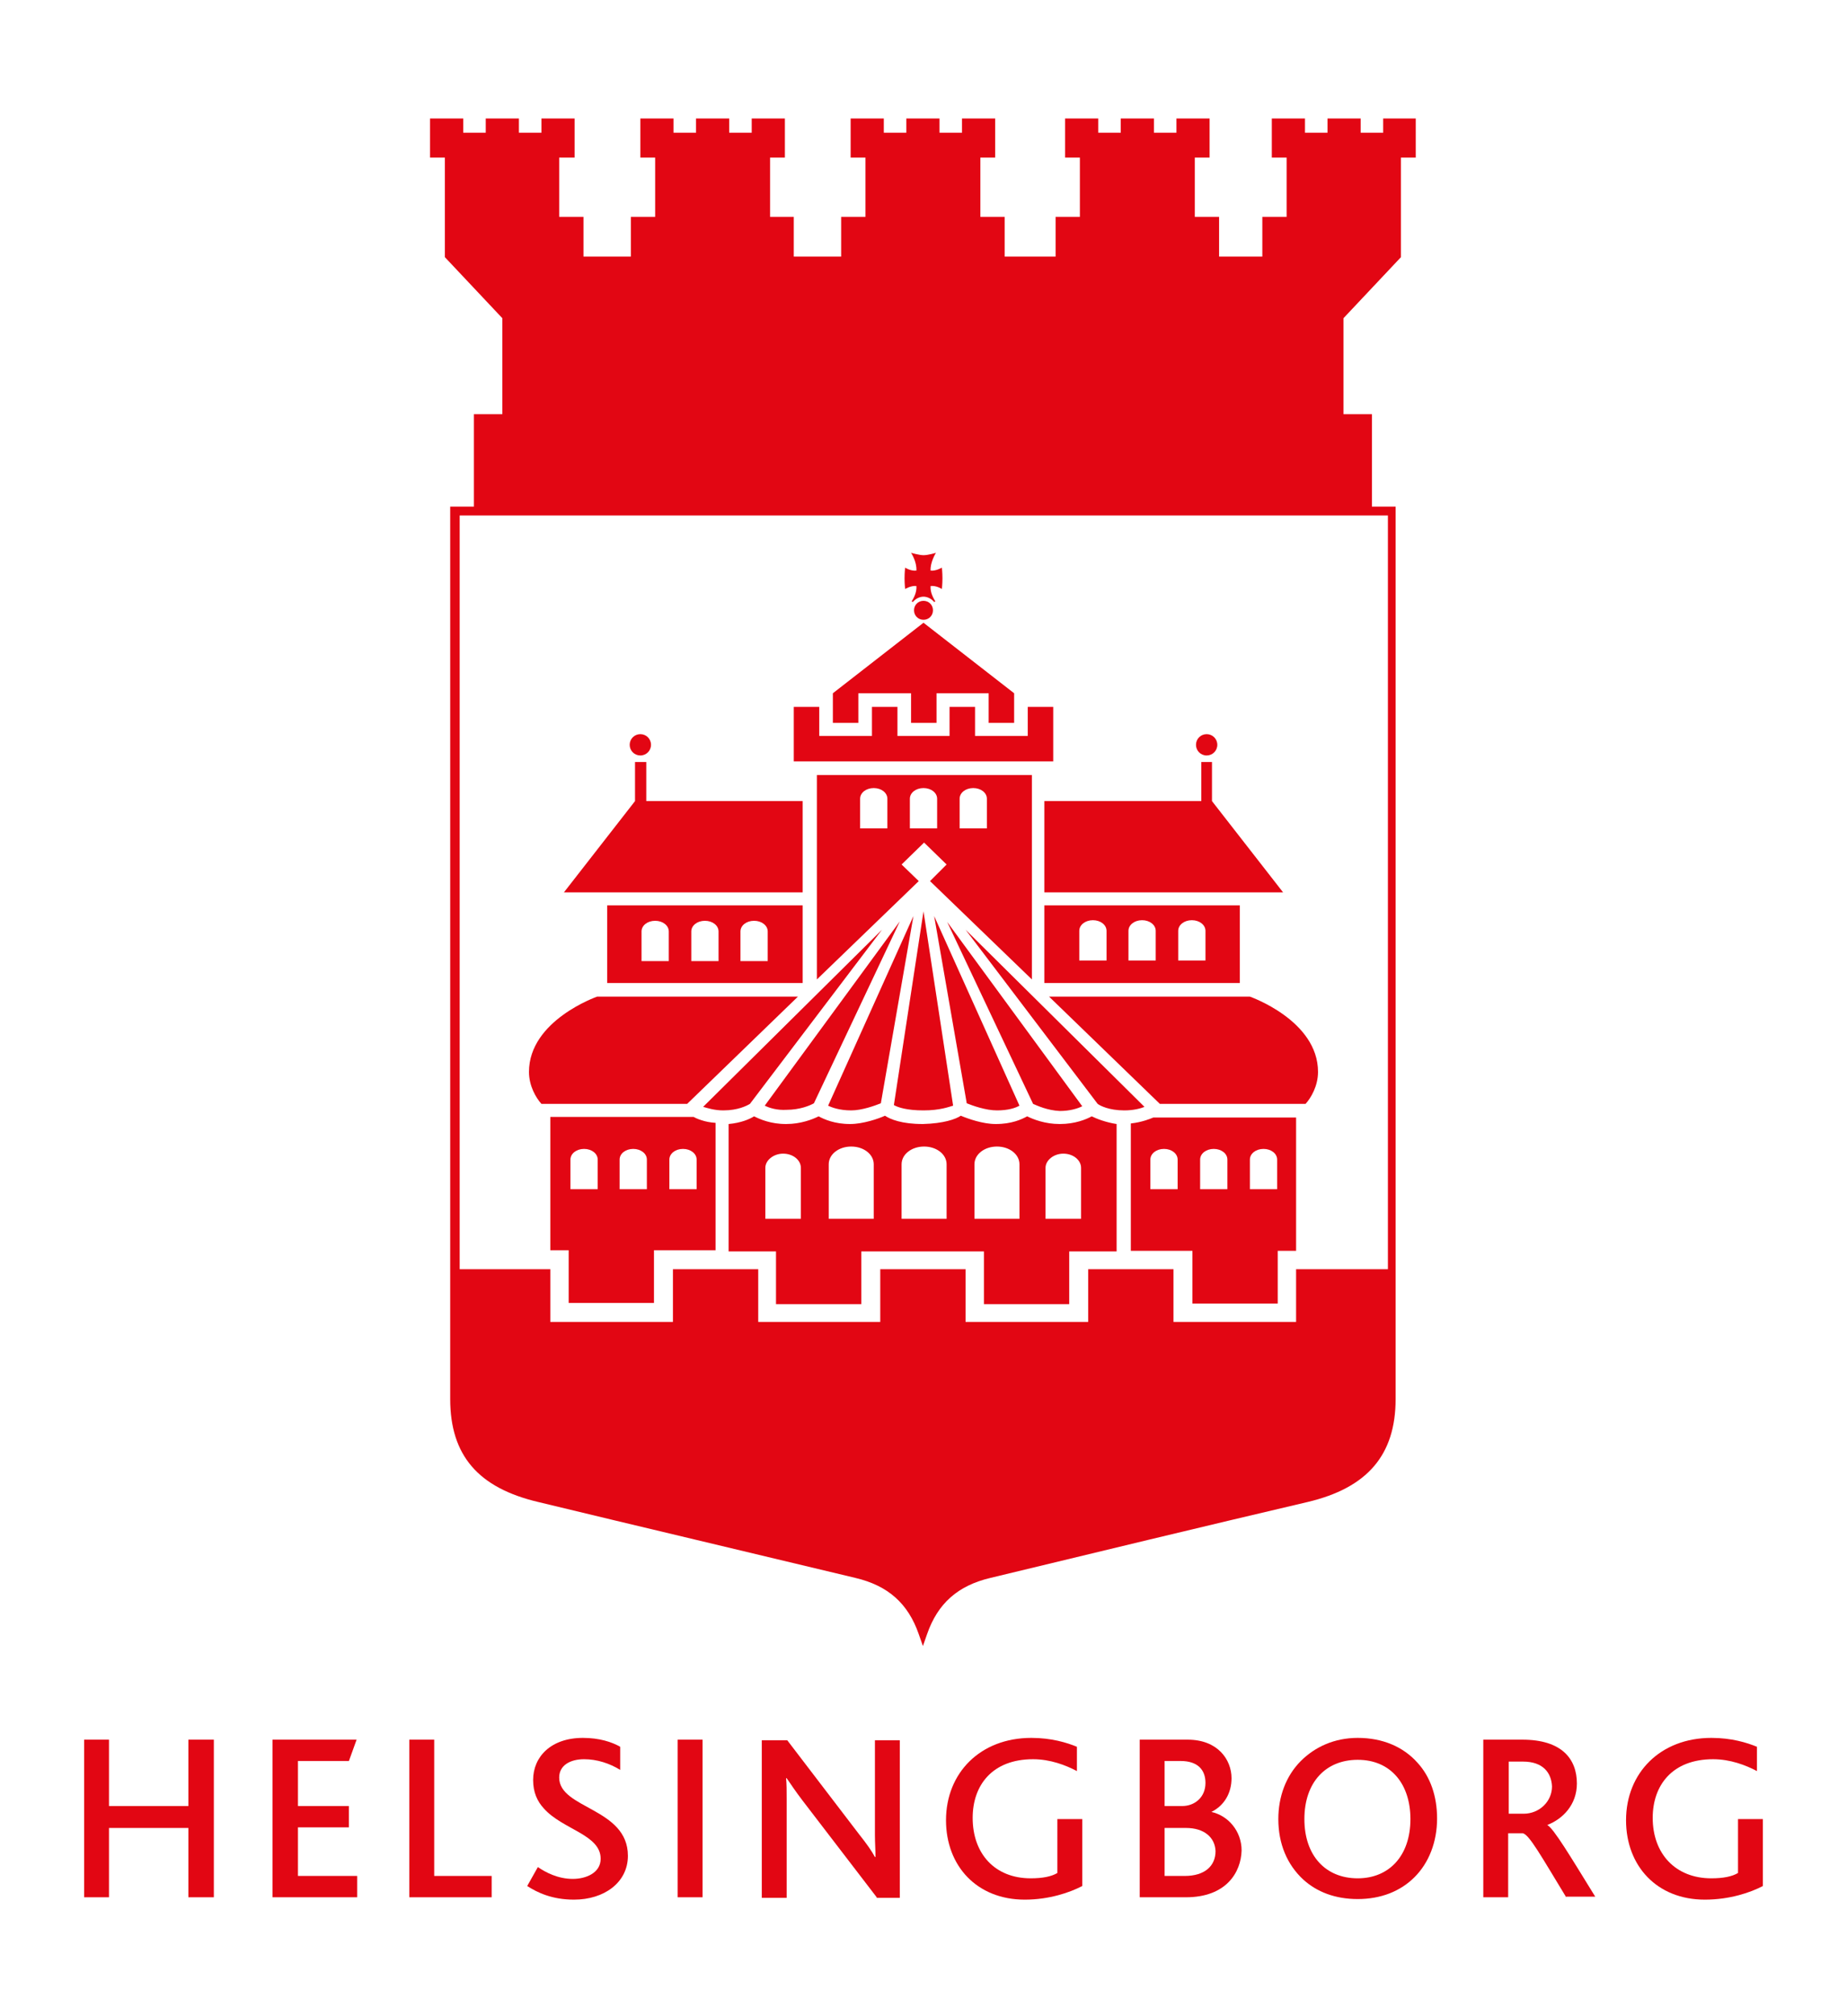 <?xml version="1.0" encoding="utf-8"?><svg version="1.1" id="Lager_1" xmlns="http://www.w3.org/2000/svg" xmlns:xlink="http://www.w3.org/1999/xlink" x="0px" y="0px" viewBox="0 0 311.8 340.2" style="enable-background:new 0 0 311.8 340.2;" xml:space="preserve"><style type="text/css">.st0{fill:#E20613;}</style><g><polygon class="st0" points="31.8,320.2 31.8,308.5 18.4,308.5 18.4,320.2 14.2,320.2 14.2,293.6 18.4,293.6 18.4,304.8 31.8,304.8 31.8,293.6 36.1,293.6 36.1,320.2 "/><polygon class="st0" points="46,320.2 46,293.6 60.2,293.6 58.9,297.2 50.3,297.2 50.3,304.8 58.9,304.8 58.9,308.4 50.3,308.4 50.3,316.6 60.3,316.6 60.3,320.2 "/><polygon class="st0" points="69.1,320.2 69.1,293.6 73.3,293.6 73.3,316.6 83,316.6 83,320.2 "/><g><path class="st0" d="M96.9,320.6c-3.7,0-6.2-1.2-7.9-2.3l1.8-3.2c1.3,0.9,3.4,2,5.9,2c2.2,0,4.7-1,4.7-3.4c0-4.1-6.4-4.9-9.6-8.5c-1.1-1.2-1.8-2.7-1.8-4.8c0-3.9,3-7.1,8.4-7.1c2.8,0,4.9,0.7,6.3,1.5l0,3.9c-1.8-1.1-3.9-1.8-6.1-1.8c-2.3,0-4.2,1-4.2,3.1c0,5.3,11.6,5.1,11.6,13.2C106,317.7,102,320.6,96.9,320.6"/></g><rect x="114.4" y="293.6" class="st0" width="4.2" height="26.6"/><g><path class="st0" d="M148,320.2l-12.5-16.3c-1.3-1.7-2-2.8-2.7-3.8h-0.1c0.1,0.9,0.1,2.2,0.1,3.5v16.7h-4.2v-26.6h4.3l12,15.7c1.5,1.9,2.2,2.9,2.8,4h0.1c0-1.1-0.1-2.4-0.1-3.7v-16h4.2v26.6H148z"/><path class="st0" d="M173,320.6c-8.1,0-13.3-5.7-13.3-13.4c0-8,5.8-13.9,14.4-13.9c3.4,0,6,0.8,7.7,1.5l0,4.1c-1.9-1-4.5-2-7.4-2c-6.9,0-10.2,4.4-10.2,9.9c0,6,3.7,10.2,9.8,10.2c2,0,3.5-0.3,4.5-0.9V307h4.2v11.3C180.6,319.4,177.1,320.6,173,320.6"/><path class="st0" d="M200.2,320.2h-7.8v-26.6h8.1c5.1,0,7.4,3.4,7.4,6.5c0,2.5-1.2,4.6-3.4,5.7v0c2.8,0.6,5.1,3.2,5.1,6.5C209.5,316,207,320.2,200.2,320.2 M196.6,297.3v7.5h3c2,0,3.9-1.4,3.9-3.9c0-2.2-1.3-3.7-4.2-3.7H196.6z M200.2,308.5h-3.6v8.1h3.4c3.4,0,5.2-1.7,5.2-4.2C205.1,310.1,203.3,308.5,200.2,308.5"/><path class="st0" d="M219.6,297.2c2.4-2.4,5.7-3.9,9.6-3.9c4.2,0,7.7,1.5,10.1,4.2c2.2,2.4,3.3,5.7,3.3,9.4c0,4-1.4,7.5-3.8,9.9c-2.4,2.4-5.7,3.7-9.6,3.7c-3.8,0-6.9-1.2-9.2-3.3c-2.7-2.5-4.2-6-4.2-10.2C215.8,303.2,217.1,299.7,219.6,297.2 M229.2,297c-5.4,0-9,3.8-9,10c0,6.2,3.6,10,9,10c5.3,0,8.9-3.8,8.9-10C238.1,301.1,234.8,297,229.2,297"/><path class="st0" d="M264.4,320.2c-4.2-6.9-6.2-10.5-7.3-10.8h-2.5v10.8h-4.2v-26.6h6.6c6.7,0,9.2,3.3,9.2,7.4c0,3.6-2.4,6-5,7v0c1.1,0.6,3.9,5.3,8.1,12.1H264.4z M257.1,297.3h-2.4v8.8h2.5c2.7,0,4.8-2.1,4.8-4.6C261.9,299.2,260.5,297.3,257.1,297.3"/><path class="st0" d="M287.8,320.6c-8.1,0-13.3-5.7-13.3-13.4c0-8,5.8-13.9,14.4-13.9c3.4,0,6,0.8,7.7,1.5l0,4.1c-1.9-1-4.5-2-7.4-2c-6.9,0-10.2,4.4-10.2,9.9c0,6,3.8,10.2,9.9,10.2c2,0,3.5-0.3,4.5-0.9V307h4.2v11.3C295.5,319.4,292,320.6,287.8,320.6"/><path class="st0" d="M155.9,101.4L155.9,101.4c0.9,0,1.6,0.7,1.6,1.6c0,0.9-0.7,1.6-1.6,1.6c-0.9,0-1.6-0.7-1.6-1.6C154.3,102.1,155,101.4,155.9,101.4"/><path class="st0" d="M159,99.4c0,0,0.1-0.8,0.1-1.8c0-1-0.1-1.8-0.1-1.8s-1,0.6-1.9,0.5c-0.1-1.4,0.9-3,0.9-3s-1.3,0.4-2.1,0.4c-0.7,0-2.1-0.4-2.1-0.4s1,1.5,0.9,3c-1,0.1-1.9-0.5-1.9-0.5s-0.1,0.8-0.1,1.8c0,1,0.1,1.8,0.1,1.8s1-0.6,1.9-0.5c0.1,1.1-0.5,2.1-0.8,2.6l0.2,0.1c0.4-0.5,1.1-0.9,1.8-0.9c0.7,0,1.4,0.4,1.8,0.9l0.2-0.1c-0.3-0.5-0.9-1.5-0.8-2.6C158.1,98.8,159,99.4,159,99.4"/></g><polygon class="st0" points="155.9,105.1 140.6,117 140.6,122 144.9,122 144.9,117 153.8,117 153.8,122 158.1,122 158.1,117 166.9,117 166.9,122 171.2,122 171.2,117 "/><polygon class="st0" points="173.5,119.3 173.5,124.2 164.6,124.2 164.6,119.3 160.3,119.3 160.3,124.2 151.5,124.2 151.5,119.3 147.2,119.3 147.2,124.2 138.3,124.2 138.3,119.3 134,119.3 134,124.2 134,128.5 177.8,128.5 177.8,124.2 177.8,119.3 "/><g><path class="st0" d="M106.3,125.7c0-1,0.8-1.8,1.8-1.8c1,0,1.8,0.8,1.8,1.8c0,1-0.8,1.8-1.8,1.8C107.1,127.5,106.3,126.7,106.3,125.7"/></g><polygon class="st0" points="109.1,135.2 109.1,128.6 107.2,128.6 107.2,135.2 95.2,150.6 135.5,150.6 135.5,135.2 "/><g><path class="st0" d="M129.6,162.2h-4.6v-5c0-1,1-1.8,2.3-1.8c1.3,0,2.3,0.8,2.3,1.8V162.2z M121.3,162.2h-4.6v-5c0-1,1-1.8,2.3-1.8c1.3,0,2.3,0.8,2.3,1.8V162.2z M112.9,162.2h-4.6v-5c0-1,1-1.8,2.3-1.8c1.3,0,2.3,0.8,2.3,1.8V162.2z M102.5,165.9h33v-13.1h-33V165.9z"/><path class="st0" d="M205.5,125.7c0-1-0.8-1.8-1.8-1.8c-1,0-1.8,0.8-1.8,1.8c0,1,0.8,1.8,1.8,1.8C204.7,127.5,205.5,126.7,205.5,125.7"/></g><polygon class="st0" points="202.8,135.2 202.8,128.6 204.6,128.6 204.6,135.2 216.6,150.6 176.3,150.6 176.3,135.2 "/><g><path class="st0" d="M182.2,157.1c0-1,1-1.8,2.3-1.8c1.3,0,2.3,0.8,2.3,1.8v5h-4.6V157.1z M190.5,157.1c0-1,1-1.8,2.3-1.8c1.3,0,2.3,0.8,2.3,1.8v5h-4.6V157.1z M198.9,157.1c0-1,1-1.8,2.3-1.8c1.3,0,2.3,0.8,2.3,1.8v5h-4.6V157.1z M176.3,165.9h33v-13.1h-33V165.9z"/><path class="st0" d="M116,186.3l18.7-18.1h-33.9c0,0-11.5,4-11.5,12.7c0,2.4,1.2,4.4,2.1,5.4H116z"/><path class="st0" d="M195.8,186.3l-18.7-18.1H211c0,0,11.5,4,11.5,12.7c0,2.4-1.2,4.4-2.1,5.4H195.8z"/><path class="st0" d="M185.3,186.3l-22.3-29.4l30.2,29.9c-0.7,0.3-1.9,0.6-3.4,0.6C187.2,187.4,185.7,186.6,185.3,186.3 M174.4,186.3l-14.5-30.7l22.8,31.1c-0.8,0.4-2.1,0.8-3.8,0.8C176.8,187.4,175.1,186.6,174.4,186.3 M163.2,186.2l-5.5-31.6l14.4,32c-0.7,0.4-1.9,0.8-3.8,0.8C166.4,187.4,164.2,186.6,163.2,186.2 M155.9,187.4c-2.8,0-4.3-0.5-5-0.9l5-32.7l5,32.8C160.2,186.8,158.7,187.4,155.9,187.4 M139.8,186.6l14.4-32l-5.5,31.6c-1,0.4-3.2,1.2-5,1.2C141.7,187.4,140.4,186.9,139.8,186.6 M129.1,186.6l22.8-31.1l-14.5,30.7c-0.7,0.4-2.4,1.1-4.6,1.1C131.2,187.4,129.9,187,129.1,186.6 M118.7,186.8l30.2-29.9l-22.3,29.4c-0.5,0.3-2,1.1-4.5,1.1C120.6,187.4,119.4,187,118.7,186.8"/><path class="st0" d="M117.6,200.7H113v-5c0-1,1-1.8,2.3-1.8s2.3,0.8,2.3,1.8V200.7z M96.3,195.7c0-1,1-1.8,2.3-1.8c1.3,0,2.3,0.8,2.3,1.8v5h-4.6V195.7z M104.6,195.7c0-1,1-1.8,2.3-1.8c1.3,0,2.3,0.8,2.3,1.8v5h-4.6V195.7z M117.1,188.5H92.9v22.5h3.1v8.9h14.4v-8.9h10.4v-21.5C119,189.4,117.6,188.8,117.1,188.5"/><path class="st0" d="M194.2,195.7c0-1,1-1.8,2.3-1.8c1.3,0,2.3,0.8,2.3,1.8v5h-4.6V195.7z M215.5,200.7H211v-5c0-1,1-1.8,2.3-1.8c1.3,0,2.3,0.8,2.3,1.8V200.7z M207.2,200.7h-4.6v-5c0-1,1-1.8,2.3-1.8c1.3,0,2.3,0.8,2.3,1.8V200.7z M190.9,189.6v21.5h10.4v8.9h14.4v-8.9h3.1v-22.5h-24.1C194.2,188.8,192.8,189.4,190.9,189.6"/><path class="st0" d="M182.6,205.7h-6.1v-8.6c0-1.3,1.4-2.4,3-2.4c1.7,0,3,1.1,3,2.4V205.7z M172,205.7h-7.5v-9.2c0-1.7,1.7-3,3.8-3c2.1,0,3.8,1.3,3.8,3V205.7z M159.7,205.7h-7.5v-9.2c0-1.7,1.7-3,3.8-3c2.1,0,3.8,1.3,3.8,3V205.7z M147.4,205.7h-7.5v-9.2c0-1.7,1.7-3,3.8-3c2.1,0,3.8,1.3,3.8,3V205.7z M135.3,205.7h-6.1v-8.6c0-1.3,1.4-2.4,3-2.4c1.7,0,3,1.1,3,2.4V205.7z M184.3,188.4c-0.9,0.5-2.8,1.3-5.4,1.3c-2.5,0-4.5-0.8-5.5-1.3c-0.9,0.5-2.6,1.3-5.3,1.3c-2.2,0-4.7-0.9-5.9-1.4c-0.9,0.6-2.9,1.3-6.4,1.4h0c-3.6,0-5.5-0.8-6.4-1.4c-1.1,0.5-3.7,1.4-5.9,1.4c-2.6,0-4.4-0.8-5.3-1.3c-1,0.5-3,1.3-5.5,1.3c-2.6,0-4.4-0.8-5.4-1.3c-0.8,0.5-2.2,1.1-4.3,1.3v21.5h8v8.9h14.4v-8.9h20.7v8.9h14.4v-8.9h8v-21.5C186.6,189.4,185.1,188.8,184.3,188.4"/><path class="st0" d="M149.8,139.8h-4.6v-5c0-1,1-1.8,2.3-1.8c1.3,0,2.3,0.8,2.3,1.8V139.8z M153.6,134.8c0-1,1-1.8,2.3-1.8c1.3,0,2.3,0.8,2.3,1.8v5h-4.6V134.8z M162,134.8c0-1,1-1.8,2.3-1.8c1.3,0,2.3,0.8,2.3,1.8v5H162V134.8z M152.2,145.9l3.8-3.7l3.8,3.7l-2.8,2.8l17.2,16.6v-34.5h-36.3v34.5l17.2-16.6L152.2,145.9z"/><path class="st0" d="M234.2,214.2h-15.4v8.9h-20.7v-8.9h-14.4v8.9h-20.7v-8.9h-14.4v8.9H128v-8.9h-14.4v8.9H92.9v-8.9H77.6V87h156.7V214.2z M233.5,20v2.4h-3.8V20h-5.6v2.4h-3.8V20h-5.6v6.6h2.5v10h-4.1v6.7h-7.3v-6.7h-4.1v-10h2.5V20h-5.6v2.4h-3.8V20h-5.6v2.4h-3.8V20h-5.6v6.6h2.5v10h-4.1v6.7h-8.6v-6.7h-4.1v-10h2.5V20h-5.6v2.4h-3.8V20h-5.6v2.4h-3.8V20h-5.6v6.6h2.5v10h-4.1v6.7h-8v-6.7H130v-10h2.5V20h-5.6v2.4h-3.8V20h-5.6v2.4h-3.8V20h-5.6v6.6h2.5v10h-4.1v6.7h-8v-6.7h-4.1v-10H97V20h-5.6v2.4h-3.8V20h-5.6v2.4h-3.8V20h-5.6v6.6h2.5v16.8l9.7,10.3v16.2h-4.8v15.6h-4v150.6c0,9.5,4.7,15,14.9,17.4c15.7,3.8,37.7,9,53.5,12.8c5.5,1.3,8.9,4.3,10.7,9.5l0.7,2l0.7-2c1.8-5.2,5.2-8.2,10.7-9.5c15.7-3.8,37.7-9.1,53.5-12.8c10.2-2.4,14.9-8,14.9-17.4V85.5h-4V69.9h-4.8V53.7l9.7-10.3V26.6h2.5V20H233.5z"/></g></g></svg>